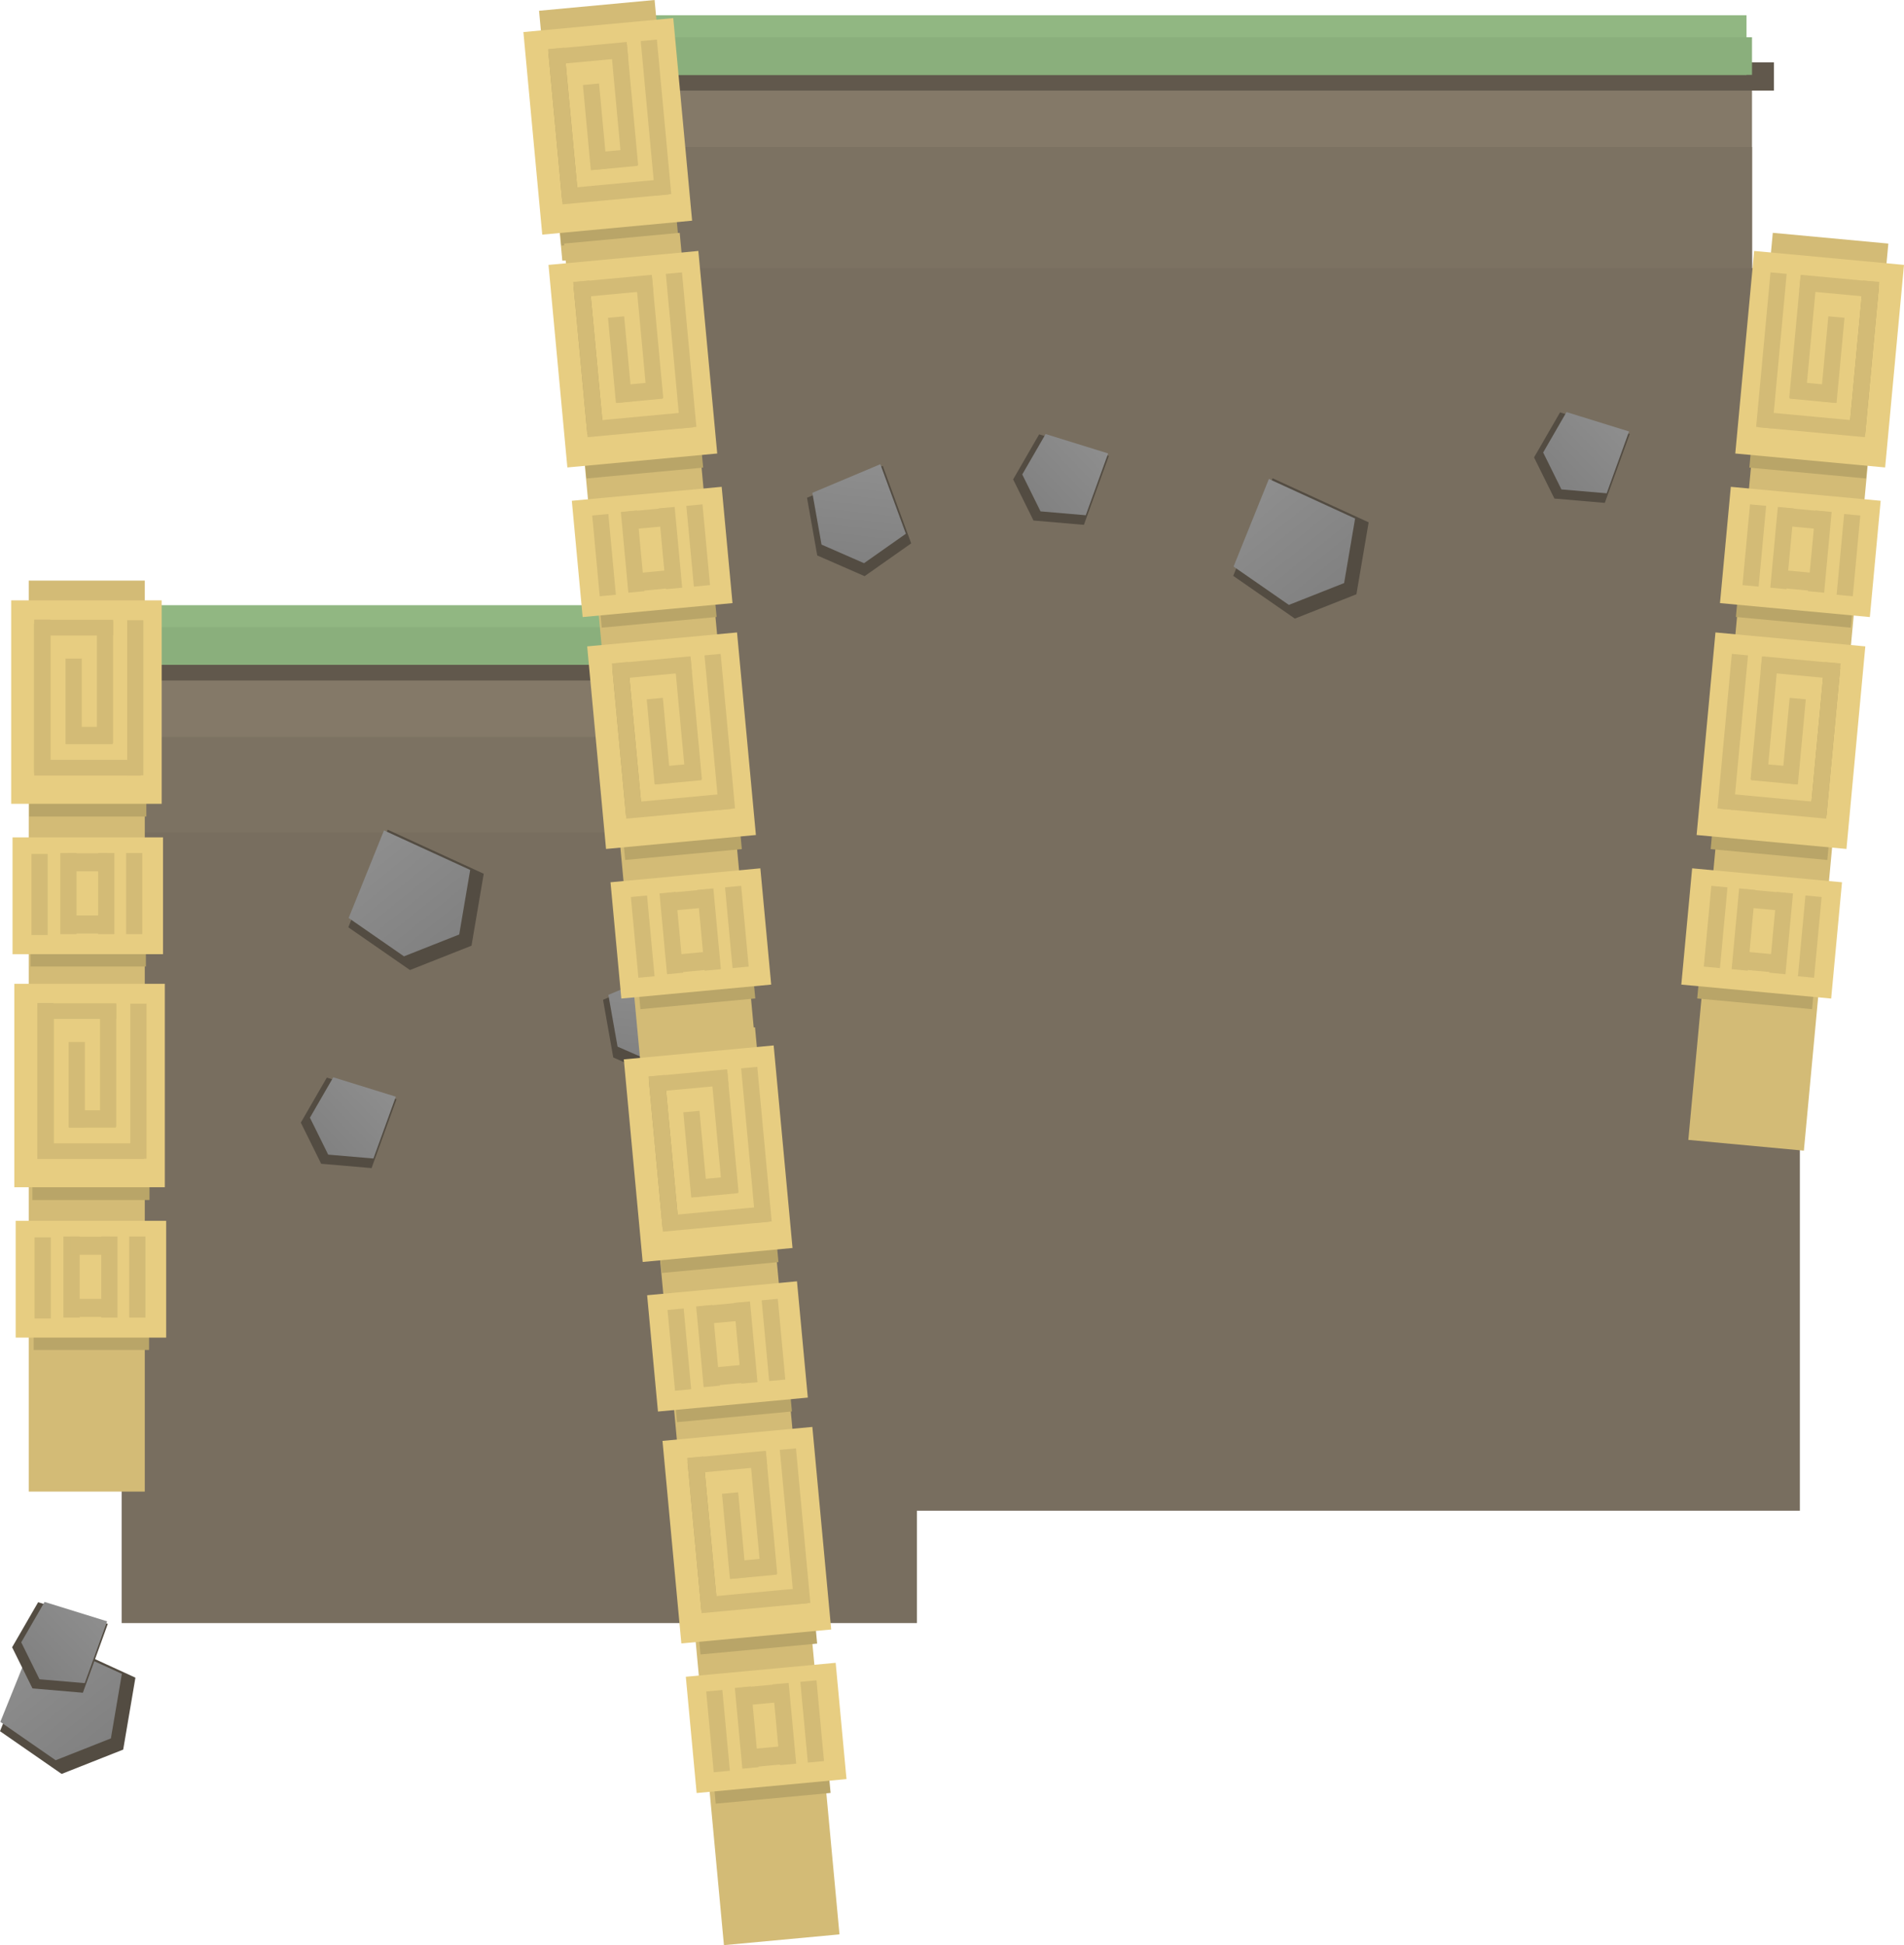<svg version="1.1" xmlns="http://www.w3.org/2000/svg" xmlns:xlink="http://www.w3.org/1999/xlink" width="606.758" height="619.909"><defs><linearGradient x1="283.745" y1="287.218" x2="263.253" y2="306.788" gradientUnits="userSpaceOnUse" id="color-1"><stop offset="0" stop-color="#8e8e8e"/><stop offset="1" stop-color="#818181"/></linearGradient><linearGradient x1="278.055" y1="209.619" x2="303.742" y2="241.406" gradientUnits="userSpaceOnUse" id="color-2"><stop offset="0" stop-color="#8e8e8e"/><stop offset="1" stop-color="#818181"/></linearGradient><linearGradient x1="371.243" y1="248.326" x2="367.755" y2="280.057" gradientUnits="userSpaceOnUse" id="color-3"><stop offset="0" stop-color="#8e8e8e"/><stop offset="1" stop-color="#818181"/></linearGradient><linearGradient x1="394.745" y1="187.218" x2="374.253" y2="206.788" gradientUnits="userSpaceOnUse" id="color-4"><stop offset="0" stop-color="#8e8e8e"/><stop offset="1" stop-color="#818181"/></linearGradient><linearGradient x1="167.055" y1="465.819" x2="192.742" y2="497.606" gradientUnits="userSpaceOnUse" id="color-5"><stop offset="0" stop-color="#8e8e8e"/><stop offset="1" stop-color="#818181"/></linearGradient><linearGradient x1="191.745" y1="454.418" x2="171.253" y2="473.988" gradientUnits="userSpaceOnUse" id="color-6"><stop offset="0" stop-color="#8e8e8e"/><stop offset="1" stop-color="#818181"/></linearGradient><linearGradient x1="510.745" y1="82.218" x2="490.253" y2="101.788" gradientUnits="userSpaceOnUse" id="color-7"><stop offset="0" stop-color="#8e8e8e"/><stop offset="1" stop-color="#818181"/></linearGradient><linearGradient x1="560.055" y1="97.619" x2="585.742" y2="129.406" gradientUnits="userSpaceOnUse" id="color-8"><stop offset="0" stop-color="#8e8e8e"/><stop offset="1" stop-color="#818181"/></linearGradient><linearGradient x1="436.243" y1="88.326" x2="432.755" y2="120.057" gradientUnits="userSpaceOnUse" id="color-9"><stop offset="0" stop-color="#8e8e8e"/><stop offset="1" stop-color="#818181"/></linearGradient><linearGradient x1="676.745" y1="75.218" x2="656.253" y2="94.788" gradientUnits="userSpaceOnUse" id="color-10"><stop offset="0" stop-color="#8e8e8e"/><stop offset="1" stop-color="#818181"/></linearGradient></defs><g transform="translate(-160.687,59.069)"><g data-paper-data="{&quot;isPaintingLayer&quot;:true}" fill="none" fill-rule="nonzero" stroke="none" stroke-width="none" stroke-linecap="butt" stroke-linejoin="miter" stroke-miterlimit="10" stroke-dasharray="" stroke-dashoffset="0" font-family="none" font-weight="none" font-size="none" text-anchor="none" style="mix-blend-mode: normal"><path d="M203.121,229.8v-80h250.981v80z" data-paper-data="{&quot;origPos&quot;:null}" fill="#847968" stroke-width="NaN"/><path d="M200.673,215.8v-40h253.43v40z" data-paper-data="{&quot;origPos&quot;:null}" fill="#7c7262" stroke-width="0"/><path d="M199.449,458.2v-252h253.43v252z" data-paper-data="{&quot;origPos&quot;:null}" fill="#786e5f" stroke-width="0"/><path d="M203.121,157.8v-9h255.879v9z" data-paper-data="{&quot;origPos&quot;:null}" fill="#61584c" stroke-width="0"/><path d="M197,152.8v-19h255.879v19z" data-paper-data="{&quot;origPos&quot;:null}" fill="#91b782" stroke-width="0"/><path d="M198.224,152.8v-12h255.879v12z" data-paper-data="{&quot;origPos&quot;:null}" fill="#8aaf7c" stroke-width="0"/><g data-paper-data="{&quot;origPos&quot;:null}"><path d="M256.55,298.709l8.286,-14.353l22.208,6.888l-7.945,21.954l-16.065,-1.379z" data-paper-data="{&quot;origPos&quot;:null,&quot;origRot&quot;:0}" fill="#534c42" stroke-width="0"/><path d="M259.456,297.14l7.436,-12.881l19.93,6.181l-7.13,19.702l-14.417,-1.237z" data-paper-data="{&quot;origPos&quot;:null,&quot;origRot&quot;:0}" fill="url(#color-1)" stroke-width="NaN"/></g><g data-paper-data="{&quot;origPos&quot;:null,&quot;origRot&quot;:0}"><path d="M291.329,250.077l-19.643,-13.62l12.547,-31.1l30.609,14.037l-3.897,22.927z" data-paper-data="{&quot;origPos&quot;:null,&quot;origRot&quot;:0}" fill="#534c42" stroke-width="0"/><path d="M289.421,245.713l-17.628,-12.223l11.26,-27.91l27.47,12.597l-3.497,20.576z" data-paper-data="{&quot;origPos&quot;:null,&quot;origRot&quot;:0}" fill="url(#color-2)" stroke-width="NaN"/></g><path d="M360.738,41.8v-80h358.271v80z" data-paper-data="{&quot;origPos&quot;:null}" fill="#847968" stroke-width="NaN"/><path d="M357.243,27.8v-40h361.766v40z" data-paper-data="{&quot;origPos&quot;:null}" fill="#7c7262" stroke-width="0"/><path d="M372.495,422.4v-396h361.766v396z" data-paper-data="{&quot;origPos&quot;:null}" fill="#786e5f" stroke-width="0"/><path d="M360.738,-30.2v-9h365.262v9z" data-paper-data="{&quot;origPos&quot;:null}" fill="#61584c" stroke-width="0"/><path d="M352,-35.2v-19h365.262v19z" data-paper-data="{&quot;origPos&quot;:null}" fill="#91b782" stroke-width="0"/><path d="M353.748,-35.2v-12h365.262v12z" data-paper-data="{&quot;origPos&quot;:null}" fill="#8aaf7c" stroke-width="0"/><path d="" data-paper-data="{&quot;origPos&quot;:null}" fill="#d3bb76" stroke-width="0"/><g data-paper-data="{&quot;origPos&quot;:null}" stroke-width="0"><path d="M332.467,-55.64l36.824,-3.429l7.664,82.3c-12.36,0.062 -24.698,0.244 -37.071,0.777z" data-paper-data="{&quot;origPos&quot;:null}" fill="#d3bb76"/><path d="M339.587,19.222l-5.978,-64.198l37.175,-3.462l5.978,64.198z" data-paper-data="{&quot;origPos&quot;:null}" fill="#b9a568"/><path d="M333.491,15.709l-6.011,-64.555l47.755,-4.447l6.011,64.555z" data-paper-data="{&quot;origPos&quot;:null}" fill="#e7cd81"/><path d="M339.863,5.15l-4.394,-47.183l5.147,-0.479l4.394,47.183z" data-paper-data="{&quot;origPos&quot;:null}" fill="#b9a568"/><path d="M339.735,3.777l-4.394,-47.183l5.147,-0.479l4.394,47.183z" data-paper-data="{&quot;origPos&quot;:null}" fill="#d3bb76"/><path d="M335.981,-38.395l-0.463,-4.976l24.878,-2.317l0.463,4.976z" data-paper-data="{&quot;origPos&quot;:null}" fill="#d3bb76"/><path d="M358.903,-5.969l-3.627,-38.947l5.147,-0.479l3.627,38.947z" data-paper-data="{&quot;origPos&quot;:null}" fill="#d3bb76"/><path d="M348.967,-4.87l-2.524,-27.109l5.147,-0.479l2.524,27.109z" data-paper-data="{&quot;origPos&quot;:null}" fill="#d3bb76"/><path d="M349.144,-4.835l-0.511,-5.49l14.755,-1.374l0.511,5.49z" data-paper-data="{&quot;origPos&quot;:null}" fill="#d3bb76"/><path d="M339.948,6.059l-0.463,-4.976l33.8,-3.148l0.463,4.976z" data-paper-data="{&quot;origPos&quot;:null}" fill="#d3bb76"/><path d="M369.454,3.26l-4.586,-49.242l5.147,-0.479l4.586,49.242z" data-paper-data="{&quot;origPos&quot;:null}" fill="#d3bb76"/><path d="M382.667,21.88l0.124,1.33c-5.157,0.012 -10.309,0.039 -15.459,0.098z" data-paper-data="{&quot;origPos&quot;:null}" fill="#e7cd81"/></g><g data-paper-data="{&quot;origPos&quot;:null,&quot;origRot&quot;:0}"><path d="M356.118,277.947l-3.257,-18.384l24.145,-10.157l9.06,24.693l-14.854,10.455z" data-paper-data="{&quot;origPos&quot;:null,&quot;origRot&quot;:0}" fill="#534c42" stroke-width="0"/><path d="M357.487,274.488l-2.923,-16.498l21.668,-9.115l8.131,22.16l-13.331,9.383z" data-paper-data="{&quot;origPos&quot;:null,&quot;origRot&quot;:0}" fill="url(#color-3)" stroke-width="NaN"/></g><g data-paper-data="{&quot;origPos&quot;:null}"><path d="M367.55,198.709l8.286,-14.353l22.208,6.888l-7.945,21.954l-16.065,-1.379z" data-paper-data="{&quot;origPos&quot;:null,&quot;origRot&quot;:0}" fill="#534c42" stroke-width="0"/><path d="M370.456,197.14l7.436,-12.881l19.93,6.181l-7.13,19.702l-14.417,-1.237z" data-paper-data="{&quot;origPos&quot;:null,&quot;origRot&quot;:0}" fill="url(#color-4)" stroke-width="NaN"/></g><g data-paper-data="{&quot;origPos&quot;:null,&quot;origRot&quot;:0}"><path d="M180.329,506.277l-19.643,-13.62l12.547,-31.1l30.609,14.037l-3.897,22.927z" data-paper-data="{&quot;origPos&quot;:null,&quot;origRot&quot;:0}" fill="#534c42" stroke-width="0"/><path d="M178.421,501.913l-17.628,-12.223l11.26,-27.91l27.47,12.597l-3.497,20.576z" data-paper-data="{&quot;origPos&quot;:null,&quot;origRot&quot;:0}" fill="url(#color-5)" stroke-width="NaN"/></g><g data-paper-data="{&quot;origPos&quot;:null}"><path d="M164.55,465.909l8.286,-14.353l22.208,6.888l-7.945,21.954l-16.065,-1.379z" data-paper-data="{&quot;origPos&quot;:null,&quot;origRot&quot;:0}" fill="#534c42" stroke-width="0"/><path d="M167.456,464.34l7.436,-12.881l19.93,6.181l-7.13,19.702l-14.417,-1.237z" data-paper-data="{&quot;origPos&quot;:null,&quot;origRot&quot;:0}" fill="url(#color-6)" stroke-width="NaN"/></g><g data-paper-data="{&quot;origPos&quot;:null}" stroke-width="0"><path d="M169.845,416.294v-290.331h36.983v290.331z" data-paper-data="{&quot;origPos&quot;:null}" fill="#d3bb76"/><path d="M169.993,201.164v-64.475h37.335v64.475z" data-paper-data="{&quot;origPos&quot;:null}" fill="#b9a568"/><path d="M164.249,197.1v-64.834h47.962v64.834z" data-paper-data="{&quot;origPos&quot;:null}" fill="#e7cd81"/><path d="M171.572,187.177v-47.387h5.17v47.387z" data-paper-data="{&quot;origPos&quot;:null}" fill="#b9a568"/><path d="M171.572,185.799v-47.387h5.17v47.387z" data-paper-data="{&quot;origPos&quot;:null}" fill="#d3bb76"/><path d="M171.744,143.461v-4.997h24.986v4.997z" data-paper-data="{&quot;origPos&quot;:null}" fill="#d3bb76"/><path d="M191.561,177.872v-39.116h5.17v39.116z" data-paper-data="{&quot;origPos&quot;:null}" fill="#d3bb76"/><path d="M181.567,178.045v-27.226h5.17v27.226z" data-paper-data="{&quot;origPos&quot;:null}" fill="#d3bb76"/><path d="M181.739,178.096v-5.514h14.819v5.514z" data-paper-data="{&quot;origPos&quot;:null}" fill="#d3bb76"/><path d="M171.572,188.091v-4.997h33.946v4.997z" data-paper-data="{&quot;origPos&quot;:null}" fill="#d3bb76"/><path d="M201.211,188.039v-49.455h5.17v49.455z" data-paper-data="{&quot;origPos&quot;:null}" fill="#d3bb76"/><path d="M170.993,323.364v-64.475h37.335v64.475z" data-paper-data="{&quot;origPos&quot;:null}" fill="#b9a568"/><path d="M165.249,319.3v-64.834h47.962v64.834z" data-paper-data="{&quot;origPos&quot;:null}" fill="#e7cd81"/><path d="M172.572,309.377v-47.387h5.17v47.387z" data-paper-data="{&quot;origPos&quot;:null}" fill="#b9a568"/><path d="M172.572,307.999v-47.387h5.17v47.387z" data-paper-data="{&quot;origPos&quot;:null}" fill="#d3bb76"/><path d="M172.744,265.661v-4.997h24.986v4.997z" data-paper-data="{&quot;origPos&quot;:null}" fill="#d3bb76"/><path d="M192.561,300.072v-39.116h5.17v39.116z" data-paper-data="{&quot;origPos&quot;:null}" fill="#d3bb76"/><path d="M182.567,300.245v-27.226h5.17v27.226z" data-paper-data="{&quot;origPos&quot;:null}" fill="#d3bb76"/><path d="M182.739,300.296v-5.514h14.819v5.514z" data-paper-data="{&quot;origPos&quot;:null}" fill="#d3bb76"/><path d="M172.572,310.291v-4.997h33.946v4.997z" data-paper-data="{&quot;origPos&quot;:null}" fill="#d3bb76"/><path d="M202.211,310.239v-49.455h5.17v49.455z" data-paper-data="{&quot;origPos&quot;:null}" fill="#d3bb76"/><path d="M171.423,371.155v-40.12h36.761v40.12z" data-paper-data="{&quot;origPos&quot;:null}" fill="#b9a568"/><path d="M165.68,367.223v-37.219h47.962v37.219z" data-paper-data="{&quot;origPos&quot;:null}" fill="#e7cd81"/><path d="M171.711,361.13v-25.848h5.17v25.848z" data-paper-data="{&quot;origPos&quot;:null}" fill="#d3bb76"/><path d="M201.866,360.843v-25.848h5.17v25.848z" data-paper-data="{&quot;origPos&quot;:null}" fill="#d3bb76"/><path d="M180.901,360.843v-25.848h5.17v25.848z" data-paper-data="{&quot;origPos&quot;:null}" fill="#d3bb76"/><path d="M192.963,360.843v-25.848h5.17v25.848z" data-paper-data="{&quot;origPos&quot;:null}" fill="#d3bb76"/><path d="M182.289,360.632v-5.744h12.924v5.744z" data-paper-data="{&quot;origPos&quot;:null}" fill="#d3bb76"/><path d="M183.151,340.816v-5.744h12.924v5.744z" data-paper-data="{&quot;origPos&quot;:null}" fill="#d3bb76"/><path d="M170.423,248.955v-40.12h36.761v40.12z" data-paper-data="{&quot;origPos&quot;:null}" fill="#b9a568"/><path d="M164.68,245.023v-37.219h47.962v37.219z" data-paper-data="{&quot;origPos&quot;:null}" fill="#e7cd81"/><path d="M170.711,238.93v-25.848h5.17v25.848z" data-paper-data="{&quot;origPos&quot;:null}" fill="#d3bb76"/><path d="M200.866,238.643v-25.848h5.17v25.848z" data-paper-data="{&quot;origPos&quot;:null}" fill="#d3bb76"/><path d="M179.901,238.643v-25.848h5.17v25.848z" data-paper-data="{&quot;origPos&quot;:null}" fill="#d3bb76"/><path d="M191.963,238.643v-25.848h5.17v25.848z" data-paper-data="{&quot;origPos&quot;:null}" fill="#d3bb76"/><path d="M181.289,238.432v-5.744h12.924v5.744z" data-paper-data="{&quot;origPos&quot;:null}" fill="#d3bb76"/><path d="M182.151,218.616v-5.744h12.924v5.744z" data-paper-data="{&quot;origPos&quot;:null}" fill="#d3bb76"/></g><g data-paper-data="{&quot;origPos&quot;:null}"><path d="M483.55,93.709l8.286,-14.353l22.208,6.888l-7.945,21.954l-16.065,-1.379z" data-paper-data="{&quot;origPos&quot;:null,&quot;origRot&quot;:0}" fill="#534c42" stroke-width="0"/><path d="M486.456,92.14l7.436,-12.881l19.93,6.181l-7.13,19.702l-14.417,-1.237z" data-paper-data="{&quot;origPos&quot;:null,&quot;origRot&quot;:0}" fill="url(#color-7)" stroke-width="NaN"/></g><g data-paper-data="{&quot;origPos&quot;:null,&quot;origRot&quot;:0}" stroke-width="0"><path d="M367.387,307.64l-26.92,-289.08l36.824,-3.429l26.92,289.08z" data-paper-data="{&quot;origPos&quot;:null}" fill="#d3bb76"/><path d="M347.587,93.423l-5.978,-64.198l37.175,-3.462l5.978,64.198z" data-paper-data="{&quot;origPos&quot;:null}" fill="#b9a568"/><path d="M341.491,89.909l-6.011,-64.555l47.755,-4.447l6.011,64.555z" data-paper-data="{&quot;origPos&quot;:null}" fill="#e7cd81"/><path d="M347.863,79.35l-4.394,-47.183l5.147,-0.479l4.394,47.183z" data-paper-data="{&quot;origPos&quot;:null}" fill="#b9a568"/><path d="M347.735,77.977l-4.394,-47.183l5.147,-0.479l4.394,47.183z" data-paper-data="{&quot;origPos&quot;:null}" fill="#d3bb76"/><path d="M343.981,35.805l-0.463,-4.976l24.878,-2.317l0.463,4.976z" data-paper-data="{&quot;origPos&quot;:null}" fill="#d3bb76"/><path d="M366.903,68.231l-3.627,-38.947l5.147,-0.479l3.627,38.947z" data-paper-data="{&quot;origPos&quot;:null}" fill="#d3bb76"/><path d="M356.967,69.33l-2.524,-27.109l5.147,-0.479l2.524,27.109z" data-paper-data="{&quot;origPos&quot;:null}" fill="#d3bb76"/><path d="M357.144,69.365l-0.511,-5.49l14.755,-1.374l0.511,5.49z" data-paper-data="{&quot;origPos&quot;:null}" fill="#d3bb76"/><path d="M347.948,80.259l-0.463,-4.976l33.8,-3.148l0.463,4.976z" data-paper-data="{&quot;origPos&quot;:null}" fill="#d3bb76"/><path d="M377.454,77.46l-4.586,-49.242l5.147,-0.479l4.586,49.242z" data-paper-data="{&quot;origPos&quot;:null}" fill="#d3bb76"/><path d="M359.913,215.003l-5.978,-64.198l37.175,-3.462l5.978,64.198z" data-paper-data="{&quot;origPos&quot;:null}" fill="#b9a568"/><path d="M353.817,211.49l-6.011,-64.555l47.755,-4.447l6.011,64.555z" data-paper-data="{&quot;origPos&quot;:null}" fill="#e7cd81"/><path d="M360.189,200.931l-4.394,-47.183l5.147,-0.479l4.394,47.183z" data-paper-data="{&quot;origPos&quot;:null}" fill="#b9a568"/><path d="M360.061,199.558l-4.394,-47.183l5.147,-0.479l4.394,47.183z" data-paper-data="{&quot;origPos&quot;:null}" fill="#d3bb76"/><path d="M356.307,157.386l-0.463,-4.976l24.878,-2.317l0.463,4.976z" data-paper-data="{&quot;origPos&quot;:null}" fill="#d3bb76"/><path d="M379.229,189.812l-3.627,-38.947l5.147,-0.479l3.627,38.947z" data-paper-data="{&quot;origPos&quot;:null}" fill="#d3bb76"/><path d="M369.294,190.911l-2.524,-27.109l5.147,-0.479l2.524,27.109z" data-paper-data="{&quot;origPos&quot;:null}" fill="#d3bb76"/><path d="M369.47,190.946l-0.511,-5.49l14.755,-1.374l0.511,5.49z" data-paper-data="{&quot;origPos&quot;:null}" fill="#d3bb76"/><path d="M360.274,201.84l-0.463,-4.976l33.8,-3.148l0.463,4.976z" data-paper-data="{&quot;origPos&quot;:null}" fill="#d3bb76"/><path d="M389.78,199.041l-4.586,-49.242l5.147,-0.479l4.586,49.242z" data-paper-data="{&quot;origPos&quot;:null}" fill="#d3bb76"/><path d="M364.773,262.549l-3.72,-39.947l36.603,-3.409l3.72,39.947z" data-paper-data="{&quot;origPos&quot;:null}" fill="#b9a568"/><path d="M358.69,259.166l-3.451,-37.059l47.755,-4.447l3.451,37.059z" data-paper-data="{&quot;origPos&quot;:null}" fill="#e7cd81"/><path d="M364.13,252.54l-2.397,-25.736l5.147,-0.479l2.397,25.736z" data-paper-data="{&quot;origPos&quot;:null}" fill="#d3bb76"/><path d="M394.129,249.458l-2.397,-25.736l5.147,-0.479l2.397,25.736z" data-paper-data="{&quot;origPos&quot;:null}" fill="#d3bb76"/><path d="M373.254,251.402l-2.397,-25.736l5.147,-0.479l2.397,25.736z" data-paper-data="{&quot;origPos&quot;:null}" fill="#d3bb76"/><path d="M385.264,250.284l-2.397,-25.736l5.147,-0.479l2.397,25.736z" data-paper-data="{&quot;origPos&quot;:null}" fill="#d3bb76"/><path d="M374.616,251.064l-0.533,-5.719l12.868,-1.198l0.533,5.719z" data-paper-data="{&quot;origPos&quot;:null}" fill="#d3bb76"/><path d="M373.637,231.253l-0.533,-5.719l12.868,-1.198l0.533,5.719z" data-paper-data="{&quot;origPos&quot;:null}" fill="#d3bb76"/><path d="M352.447,140.968l-3.72,-39.947l36.603,-3.409l3.72,39.947z" data-paper-data="{&quot;origPos&quot;:null}" fill="#b9a568"/><path d="M346.363,137.585l-3.451,-37.059l47.755,-4.447l3.451,37.059z" data-paper-data="{&quot;origPos&quot;:null}" fill="#e7cd81"/><path d="M351.804,130.959l-2.397,-25.736l5.147,-0.479l2.397,25.736z" data-paper-data="{&quot;origPos&quot;:null}" fill="#d3bb76"/><path d="M381.803,127.877l-2.397,-25.736l5.147,-0.479l2.397,25.736z" data-paper-data="{&quot;origPos&quot;:null}" fill="#d3bb76"/><path d="M360.928,129.821l-2.397,-25.736l5.147,-0.479l2.397,25.736z" data-paper-data="{&quot;origPos&quot;:null}" fill="#d3bb76"/><path d="M372.938,128.703l-2.397,-25.736l5.147,-0.479l2.397,25.736z" data-paper-data="{&quot;origPos&quot;:null}" fill="#d3bb76"/><path d="M362.29,129.483l-0.533,-5.719l12.868,-1.198l0.533,5.719z" data-paper-data="{&quot;origPos&quot;:null}" fill="#d3bb76"/><path d="M361.311,109.672l-0.533,-5.719l12.868,-1.198l0.533,5.719z" data-paper-data="{&quot;origPos&quot;:null}" fill="#d3bb76"/></g><g data-paper-data="{&quot;origPos&quot;:null,&quot;origRot&quot;:0}"><path d="M573.329,138.077l-19.643,-13.62l12.547,-31.1l30.609,14.037l-3.897,22.927z" data-paper-data="{&quot;origPos&quot;:null,&quot;origRot&quot;:0}" fill="#534c42" stroke-width="0"/><path d="M571.421,133.713l-17.628,-12.223l11.26,-27.91l27.47,12.597l-3.497,20.576z" data-paper-data="{&quot;origPos&quot;:null,&quot;origRot&quot;:0}" fill="url(#color-8)" stroke-width="NaN"/></g><g data-paper-data="{&quot;origPos&quot;:null,&quot;origRot&quot;:0}"><path d="M421.118,117.947l-3.257,-18.384l24.145,-10.157l9.06,24.693l-14.854,10.455z" data-paper-data="{&quot;origPos&quot;:null,&quot;origRot&quot;:0}" fill="#534c42" stroke-width="0"/><path d="M422.487,114.488l-2.923,-16.498l21.668,-9.115l8.131,22.16l-13.331,9.383z" data-paper-data="{&quot;origPos&quot;:null,&quot;origRot&quot;:0}" fill="url(#color-9)" stroke-width="NaN"/></g><g data-paper-data="{&quot;origPos&quot;:null,&quot;origRot&quot;:0,&quot;index&quot;:null}" stroke-width="0"><path d="M698.713,304.211l26.92,-289.08l36.824,3.429l-26.92,289.08z" data-paper-data="{&quot;origPos&quot;:null}" fill="#d3bb76"/><path d="M718.163,89.961l5.978,-64.198l37.175,3.462l-5.978,64.198z" data-paper-data="{&quot;origPos&quot;:null}" fill="#b9a568"/><path d="M713.678,85.462l6.011,-64.555l47.755,4.447l-6.011,64.555z" data-paper-data="{&quot;origPos&quot;:null}" fill="#e7cd81"/><path d="M749.914,78.871l4.394,-47.183l5.147,0.479l-4.394,47.183z" data-paper-data="{&quot;origPos&quot;:null}" fill="#b9a568"/><path d="M750.042,77.498l4.394,-47.183l5.147,0.479l-4.394,47.183z" data-paper-data="{&quot;origPos&quot;:null}" fill="#d3bb76"/><path d="M734.065,33.489l0.463,-4.976l24.878,2.317l-0.463,4.976z" data-paper-data="{&quot;origPos&quot;:null}" fill="#d3bb76"/><path d="M730.874,67.752l3.627,-38.947l5.147,0.479l-3.627,38.947z" data-paper-data="{&quot;origPos&quot;:null}" fill="#d3bb76"/><path d="M740.809,68.85l2.524,-27.109l5.147,0.479l-2.524,27.109z" data-paper-data="{&quot;origPos&quot;:null}" fill="#d3bb76"/><path d="M731.025,67.991l0.511,-5.49l14.755,1.374l-0.511,5.49z" data-paper-data="{&quot;origPos&quot;:null}" fill="#d3bb76"/><path d="M721.176,77.112l0.463,-4.976l33.8,3.148l-0.463,4.976z" data-paper-data="{&quot;origPos&quot;:null}" fill="#d3bb76"/><path d="M720.323,76.98l4.586,-49.242l5.147,0.479l-4.586,49.242z" data-paper-data="{&quot;origPos&quot;:null}" fill="#d3bb76"/><path d="M705.836,211.542l5.978,-64.198l37.175,3.462l-5.978,64.198z" data-paper-data="{&quot;origPos&quot;:null}" fill="#b9a568"/><path d="M701.352,207.043l6.011,-64.555l47.755,4.447l-6.011,64.555z" data-paper-data="{&quot;origPos&quot;:null}" fill="#e7cd81"/><path d="M737.588,200.451l4.394,-47.183l5.147,0.479l-4.394,47.183z" data-paper-data="{&quot;origPos&quot;:null}" fill="#b9a568"/><path d="M737.716,199.079l4.394,-47.183l5.147,0.479l-4.394,47.183z" data-paper-data="{&quot;origPos&quot;:null}" fill="#d3bb76"/><path d="M721.739,155.07l0.463,-4.976l24.878,2.317l-0.463,4.976z" data-paper-data="{&quot;origPos&quot;:null}" fill="#d3bb76"/><path d="M718.548,189.333l3.627,-38.947l5.147,0.479l-3.627,38.947z" data-paper-data="{&quot;origPos&quot;:null}" fill="#d3bb76"/><path d="M728.483,190.431l2.524,-27.109l5.147,0.479l-2.524,27.109z" data-paper-data="{&quot;origPos&quot;:null}" fill="#d3bb76"/><path d="M718.699,189.572l0.511,-5.49l14.755,1.374l-0.511,5.49z" data-paper-data="{&quot;origPos&quot;:null}" fill="#d3bb76"/><path d="M708.85,198.693l0.463,-4.976l33.8,3.148l-0.463,4.976z" data-paper-data="{&quot;origPos&quot;:null}" fill="#d3bb76"/><path d="M707.997,198.561l4.586,-49.242l5.147,0.479l-4.586,49.242z" data-paper-data="{&quot;origPos&quot;:null}" fill="#d3bb76"/><path d="M701.548,259.141l3.72,-39.947l36.603,3.409l-3.72,39.947z" data-paper-data="{&quot;origPos&quot;:null}" fill="#b9a568"/><path d="M696.48,254.719l3.451,-37.059l47.755,4.447l-3.451,37.059z" data-paper-data="{&quot;origPos&quot;:null}" fill="#e7cd81"/><path d="M733.647,252.061l2.397,-25.736l5.147,0.479l-2.397,25.736z" data-paper-data="{&quot;origPos&quot;:null}" fill="#d3bb76"/><path d="M703.648,248.979l2.397,-25.736l5.147,0.479l-2.397,25.736z" data-paper-data="{&quot;origPos&quot;:null}" fill="#d3bb76"/><path d="M724.523,250.923l2.397,-25.736l5.147,0.479l-2.397,25.736z" data-paper-data="{&quot;origPos&quot;:null}" fill="#d3bb76"/><path d="M712.513,249.804l2.397,-25.736l5.147,0.479l-2.397,25.736z" data-paper-data="{&quot;origPos&quot;:null}" fill="#d3bb76"/><path d="M715.44,249.865l0.533,-5.719l12.868,1.198l-0.533,5.719z" data-paper-data="{&quot;origPos&quot;:null}" fill="#d3bb76"/><path d="M716.419,230.055l0.533,-5.719l12.868,1.198l-0.533,5.719z" data-paper-data="{&quot;origPos&quot;:null}" fill="#d3bb76"/><path d="M713.874,137.56l3.72,-39.947l36.603,3.409l-3.72,39.947z" data-paper-data="{&quot;origPos&quot;:null}" fill="#b9a568"/><path d="M708.806,133.138l3.451,-37.059l47.755,4.447l-3.451,37.059z" data-paper-data="{&quot;origPos&quot;:null}" fill="#e7cd81"/><path d="M745.973,130.48l2.397,-25.736l5.147,0.479l-2.397,25.736z" data-paper-data="{&quot;origPos&quot;:null}" fill="#d3bb76"/><path d="M715.974,127.398l2.397,-25.736l5.147,0.479l-2.397,25.736z" data-paper-data="{&quot;origPos&quot;:null}" fill="#d3bb76"/><path d="M736.849,129.342l2.397,-25.736l5.147,0.479l-2.397,25.736z" data-paper-data="{&quot;origPos&quot;:null}" fill="#d3bb76"/><path d="M724.839,128.224l2.397,-25.736l5.147,0.479l-2.397,25.736z" data-paper-data="{&quot;origPos&quot;:null}" fill="#d3bb76"/><path d="M727.766,128.285l0.533,-5.719l12.868,1.198l-0.533,5.719z" data-paper-data="{&quot;origPos&quot;:null}" fill="#d3bb76"/><path d="M728.745,108.474l0.533,-5.719l12.868,1.198l-0.533,5.719z" data-paper-data="{&quot;origPos&quot;:null}" fill="#d3bb76"/></g><g data-paper-data="{&quot;origPos&quot;:null}"><path d="M649.55,86.709l8.286,-14.353l22.208,6.888l-7.945,21.954l-16.065,-1.379z" data-paper-data="{&quot;origPos&quot;:null,&quot;origRot&quot;:0}" fill="#534c42" stroke-width="0"/><path d="M652.456,85.14l7.436,-12.881l19.93,6.181l-7.13,19.702l-14.417,-1.237z" data-paper-data="{&quot;origPos&quot;:null,&quot;origRot&quot;:0}" fill="url(#color-10)" stroke-width="NaN"/></g><g data-paper-data="{&quot;origPos&quot;:null,&quot;origRot&quot;:0}" stroke-width="0"><path d="M391.387,560.84l-26.92,-289.08l36.824,-3.429l26.92,289.08z" data-paper-data="{&quot;origPos&quot;:null}" fill="#d3bb76"/><path d="M371.587,346.623l-5.978,-64.198l37.175,-3.462l5.978,64.198z" data-paper-data="{&quot;origPos&quot;:null}" fill="#b9a568"/><path d="M365.491,343.109l-6.011,-64.555l47.755,-4.447l6.011,64.555z" data-paper-data="{&quot;origPos&quot;:null}" fill="#e7cd81"/><path d="M371.863,332.55l-4.394,-47.183l5.147,-0.479l4.394,47.183z" data-paper-data="{&quot;origPos&quot;:null}" fill="#b9a568"/><path d="M371.735,331.177l-4.394,-47.183l5.147,-0.479l4.394,47.183z" data-paper-data="{&quot;origPos&quot;:null}" fill="#d3bb76"/><path d="M367.981,289.005l-0.463,-4.976l24.878,-2.317l0.463,4.976z" data-paper-data="{&quot;origPos&quot;:null}" fill="#d3bb76"/><path d="M390.903,321.431l-3.627,-38.947l5.147,-0.479l3.627,38.947z" data-paper-data="{&quot;origPos&quot;:null}" fill="#d3bb76"/><path d="M380.967,322.53l-2.524,-27.109l5.147,-0.479l2.524,27.109z" data-paper-data="{&quot;origPos&quot;:null}" fill="#d3bb76"/><path d="M381.144,322.565l-0.511,-5.49l14.755,-1.374l0.511,5.49z" data-paper-data="{&quot;origPos&quot;:null}" fill="#d3bb76"/><path d="M371.948,333.459l-0.463,-4.976l33.8,-3.148l0.463,4.976z" data-paper-data="{&quot;origPos&quot;:null}" fill="#d3bb76"/><path d="M401.454,330.66l-4.586,-49.242l5.147,-0.479l4.586,49.242z" data-paper-data="{&quot;origPos&quot;:null}" fill="#d3bb76"/><path d="M383.913,468.203l-5.978,-64.198l37.175,-3.462l5.978,64.198z" data-paper-data="{&quot;origPos&quot;:null}" fill="#b9a568"/><path d="M377.817,464.69l-6.011,-64.555l47.755,-4.447l6.011,64.555z" data-paper-data="{&quot;origPos&quot;:null}" fill="#e7cd81"/><path d="M384.189,454.131l-4.394,-47.183l5.147,-0.479l4.394,47.183z" data-paper-data="{&quot;origPos&quot;:null}" fill="#b9a568"/><path d="M384.061,452.758l-4.394,-47.183l5.147,-0.479l4.394,47.183z" data-paper-data="{&quot;origPos&quot;:null}" fill="#d3bb76"/><path d="M380.307,410.586l-0.463,-4.976l24.878,-2.317l0.463,4.976z" data-paper-data="{&quot;origPos&quot;:null}" fill="#d3bb76"/><path d="M403.229,443.012l-3.627,-38.947l5.147,-0.479l3.627,38.947z" data-paper-data="{&quot;origPos&quot;:null}" fill="#d3bb76"/><path d="M393.294,444.111l-2.524,-27.109l5.147,-0.479l2.524,27.109z" data-paper-data="{&quot;origPos&quot;:null}" fill="#d3bb76"/><path d="M393.47,444.146l-0.511,-5.49l14.755,-1.374l0.511,5.49z" data-paper-data="{&quot;origPos&quot;:null}" fill="#d3bb76"/><path d="M384.274,455.04l-0.463,-4.976l33.8,-3.148l0.463,4.976z" data-paper-data="{&quot;origPos&quot;:null}" fill="#d3bb76"/><path d="M413.78,452.241l-4.586,-49.242l5.147,-0.479l4.586,49.242z" data-paper-data="{&quot;origPos&quot;:null}" fill="#d3bb76"/><path d="M388.773,515.749l-3.72,-39.947l36.603,-3.409l3.72,39.947z" data-paper-data="{&quot;origPos&quot;:null}" fill="#b9a568"/><path d="M382.69,512.366l-3.451,-37.059l47.755,-4.447l3.451,37.059z" data-paper-data="{&quot;origPos&quot;:null}" fill="#e7cd81"/><path d="M388.13,505.74l-2.397,-25.736l5.147,-0.479l2.397,25.736z" data-paper-data="{&quot;origPos&quot;:null}" fill="#d3bb76"/><path d="M418.129,502.658l-2.397,-25.736l5.147,-0.479l2.397,25.736z" data-paper-data="{&quot;origPos&quot;:null}" fill="#d3bb76"/><path d="M397.254,504.602l-2.397,-25.736l5.147,-0.479l2.397,25.736z" data-paper-data="{&quot;origPos&quot;:null}" fill="#d3bb76"/><path d="M409.264,503.484l-2.397,-25.736l5.147,-0.479l2.397,25.736z" data-paper-data="{&quot;origPos&quot;:null}" fill="#d3bb76"/><path d="M398.616,504.264l-0.533,-5.719l12.868,-1.198l0.533,5.719z" data-paper-data="{&quot;origPos&quot;:null}" fill="#d3bb76"/><path d="M397.637,484.453l-0.533,-5.719l12.868,-1.198l0.533,5.719z" data-paper-data="{&quot;origPos&quot;:null}" fill="#d3bb76"/><path d="M376.447,394.168l-3.72,-39.947l36.603,-3.409l3.72,39.947z" data-paper-data="{&quot;origPos&quot;:null}" fill="#b9a568"/><path d="M370.363,390.785l-3.451,-37.059l47.755,-4.447l3.451,37.059z" data-paper-data="{&quot;origPos&quot;:null}" fill="#e7cd81"/><path d="M375.804,384.159l-2.397,-25.736l5.147,-0.479l2.397,25.736z" data-paper-data="{&quot;origPos&quot;:null}" fill="#d3bb76"/><path d="M405.803,381.077l-2.397,-25.736l5.147,-0.479l2.397,25.736z" data-paper-data="{&quot;origPos&quot;:null}" fill="#d3bb76"/><path d="M384.928,383.021l-2.397,-25.736l5.147,-0.479l2.397,25.736z" data-paper-data="{&quot;origPos&quot;:null}" fill="#d3bb76"/><path d="M396.938,381.903l-2.397,-25.736l5.147,-0.479l2.397,25.736z" data-paper-data="{&quot;origPos&quot;:null}" fill="#d3bb76"/><path d="M386.29,382.683l-0.533,-5.719l12.868,-1.198l0.533,5.719z" data-paper-data="{&quot;origPos&quot;:null}" fill="#d3bb76"/><path d="M385.311,362.872l-0.533,-5.719l12.868,-1.198l0.533,5.719z" data-paper-data="{&quot;origPos&quot;:null}" fill="#d3bb76"/></g></g></g></svg>
